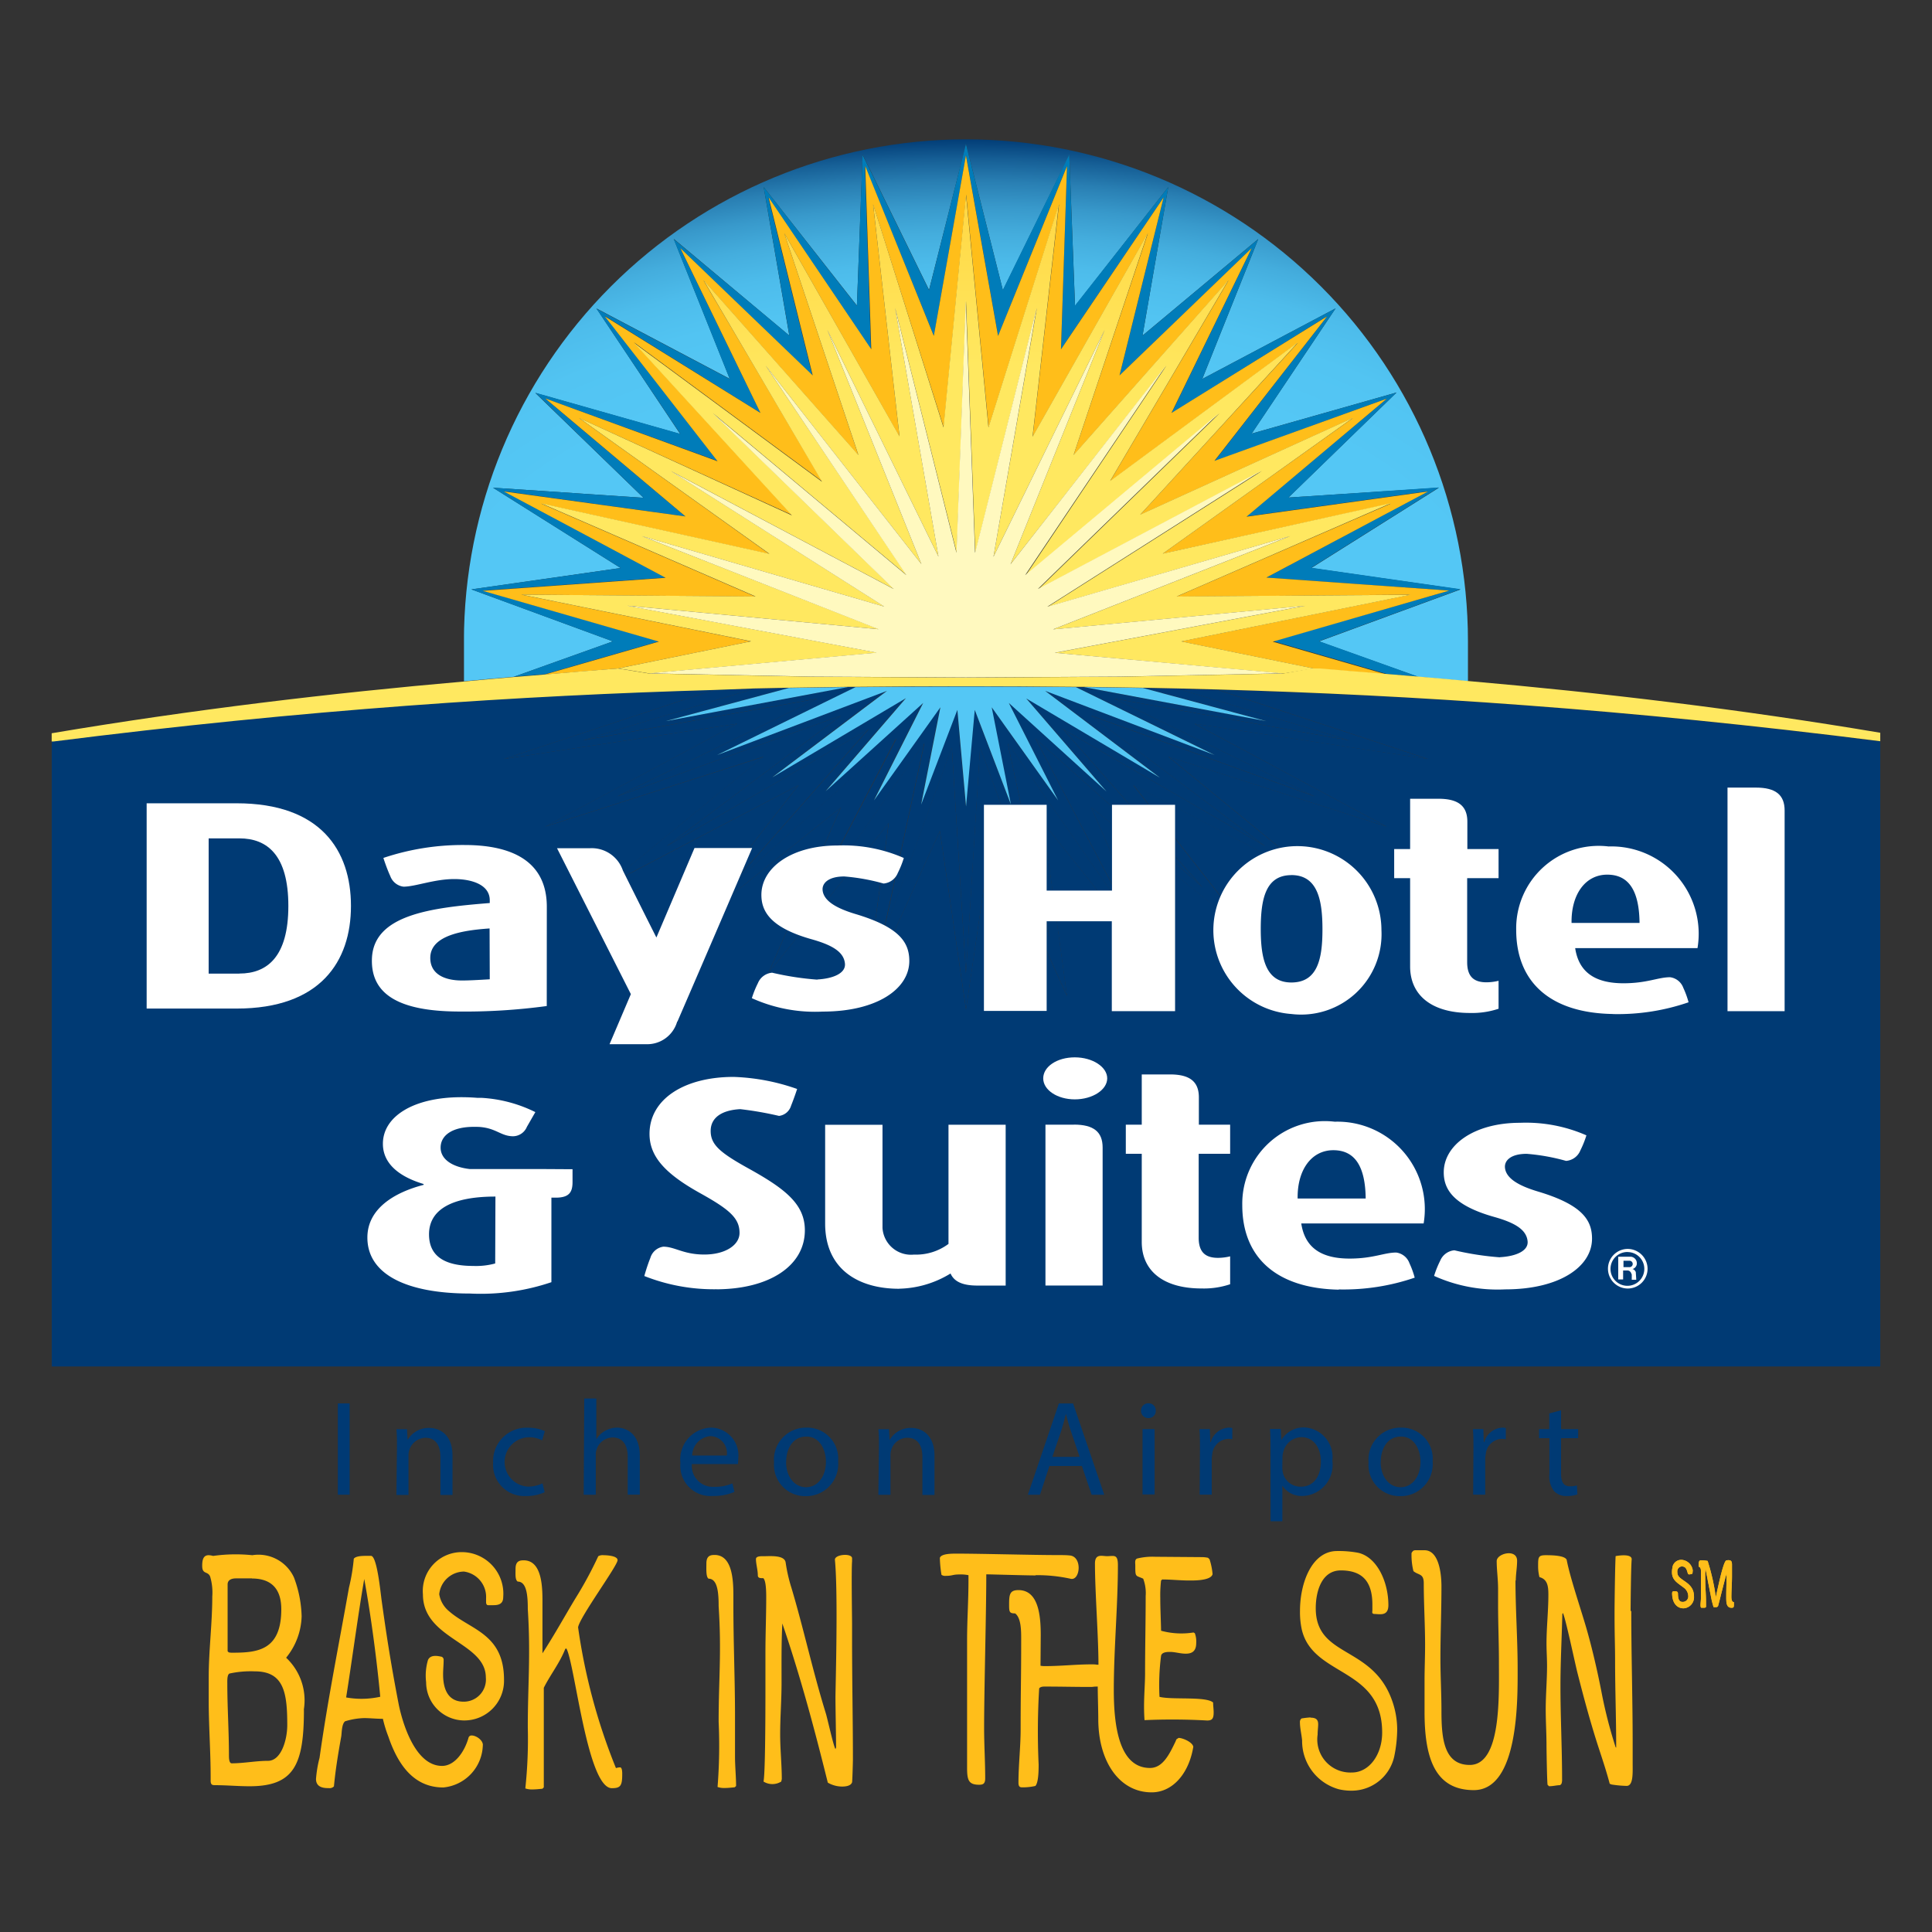 <svg xmlns="http://www.w3.org/2000/svg" xmlns:xlink="http://www.w3.org/1999/xlink" width="32" height="32" viewBox="0 0 32 32">
  <rect x="0" y="0" width="32" height="32" fill="#333333" stroke="none"/>
  <defs>
    <clipPath id="clip-path">
      <rect id="사각형_204" data-name="사각형 204" width="30.287" height="27.383" fill="none"/>
    </clipPath>
    <clipPath id="clip-path-2">
      <path id="패스_332" data-name="패스 332" d="M68.406,66.958l-3.89-.691,3.321,1.621-3.709-1.339,2.888,2.163-3.351-1.941,2.313,2.622-2.767-2.465L64.771,69.9,62.749,67l.694,3.213-1.151-3.142-.234,3.747-.234-3.747-1.151,3.142L61.368,67l-2.021,2.9L60.9,66.927l-2.767,2.465,2.313-2.622L57.1,68.711l2.889-2.163-3.71,1.339L59.6,66.267l-3.889.691,2.838-.856-.657.017L54.4,67.267l3.87-.585-3.186,1.705,3.619-1.159-2.63,2.151L59.286,67.7l-1.959,2.5,2.659-2.131-1.2,2.745,1.994-2.488-.394,2.867,1.241-2.736.433,2.957.433-2.957,1.24,2.736-.393-2.867,1.994,2.488-1.2-2.745L66.789,70.2l-1.959-2.5L68.04,69.38l-2.63-2.151,3.619,1.159-3.186-1.705,3.87.585-3.489-1.148-.656-.017Z" transform="translate(-54.403 -66.102)" fill="none"/>
    </clipPath>
    <linearGradient id="linear-gradient" x1="-0.489" y1="3.442" x2="-0.48" y2="3.442" gradientUnits="objectBoundingBox">
      <stop offset="0" stop-color="#007cb9"/>
      <stop offset="0.1" stop-color="#007cb9"/>
      <stop offset="0.9" stop-color="#003a74"/>
      <stop offset="1" stop-color="#003a74"/>
    </linearGradient>
    <clipPath id="clip-path-3">
      <path id="패스_333" data-name="패스 333" d="M74.37,67.022l-2.809-1.064,1.9,1.436-2.214-1.312,1.33,1.542-1.62-1.468.815,1.614-1.1-1.542.319,1.612-.6-1.569-.144,1.6-.144-1.6-.6,1.569.319-1.612-1.1,1.542.815-1.614-1.619,1.468,1.33-1.542-2.214,1.312,1.9-1.436L66.13,67.022l2.3-1.126h-.131l-3.02.564,2.043-.549-.577.012L63.9,66.78l3.889-.691L64.47,67.71l3.71-1.339L65.29,68.534l3.351-1.941-2.313,2.622L69.1,66.75l-1.558,2.974,2.021-2.9-.694,3.213L70.016,66.9l.234,3.747.234-3.747,1.151,3.142-.694-3.213,2.022,2.9L71.4,66.75l2.767,2.465-2.313-2.622,3.351,1.941L72.32,66.37,76.03,67.71l-3.321-1.62,3.89.691-2.838-.856-.577-.012,2.043.549L72.205,65.9h-.131Z" transform="translate(-63.902 -65.896)" fill="none"/>
    </clipPath>
    <linearGradient id="linear-gradient-2" x1="-0.693" y1="3.857" x2="-0.682" y2="3.857" gradientUnits="objectBoundingBox">
      <stop offset="0" stop-color="#54c7f5"/>
      <stop offset="1" stop-color="#003a74"/>
    </linearGradient>
    <clipPath id="clip-path-5">
      <path id="패스_337" data-name="패스 337" d="M49.612,8.315v.661c.321-.03.484-.045.826-.074l1.641-.587-2.344-.861L52.206,7.1,50.093,5.77l2.492.167L50.793,4.2l2.4.681L51.806,2.8l2.208,1.166-.928-2.318L55,3.25,54.576.79,56.12,2.753l.095-2.5,1.1,2.241L57.927.078,58.538,2.5l1.1-2.241.095,2.5L61.277.79,60.851,3.25l1.917-1.6L61.84,3.969,64.048,2.8l-1.39,2.074,2.4-.681-1.791,1.74L65.76,5.77,63.647,7.1l2.471.355-2.344.861,1.641.587c.342.029.505.044.826.074V8.315a8.315,8.315,0,1,0-16.63,0" transform="translate(-49.612)" fill="none"/>
    </clipPath>
    <radialGradient id="radial-gradient" cx="0.5" cy="0.925" r="0.926" gradientUnits="objectBoundingBox">
      <stop offset="0" stop-color="#54c7f5"/>
      <stop offset="0.55" stop-color="#54c7f5"/>
      <stop offset="0.673" stop-color="#52c4f2"/>
      <stop offset="0.747" stop-color="#4dbceb"/>
      <stop offset="0.809" stop-color="#44addd"/>
      <stop offset="0.863" stop-color="#3899cb"/>
      <stop offset="0.912" stop-color="#297fb3"/>
      <stop offset="0.957" stop-color="#165f96"/>
      <stop offset="1" stop-color="#003a74"/>
    </radialGradient>
    <clipPath id="clip-path-7">
      <path id="패스_340" data-name="패스 340" d="M20.4,63.752l-2.7.054-2.554.015-2.555-.015-2.7-.054-.513-.083c-.4.031-.808.064-1.211.1l-.338.028-.174.014c-.342.029-.505.044-.826.074-2.194.191-4.511.466-6.829.857v.14c4.21-.534,7.775-.765,10.977-.857L11.634,64l.577-.012q.494-.009.977-.015h.131q.928-.01,1.825-.01t1.825.01H17.1q.484.006.978.015l.577.012.656.017c3.2.092,6.768.323,10.977.857v-.14c-2.318-.391-4.634-.666-6.828-.857-.321-.03-.484-.045-.826-.074l-.174-.014-.338-.028c-.4-.033-.81-.065-1.211-.1Z" transform="translate(0 -63.669)" fill="none"/>
    </clipPath>
    <radialGradient id="radial-gradient-2" cx="0.5" cy="-0.359" r="12.603" gradientUnits="objectBoundingBox">
      <stop offset="0" stop-color="#ffe860"/>
      <stop offset="0.3" stop-color="#ffe860"/>
      <stop offset="0.75" stop-color="#ffbe1a"/>
      <stop offset="1" stop-color="#ffbe1a"/>
    </radialGradient>
    <clipPath id="clip-path-8">
      <path id="패스_341" data-name="패스 341" d="M63.537,10.5,62.371,6.8l.438,3.849L60.9,7.283l1.228,3.674-2.568-2.9L61.525,11.4l-3.115-2.3,2.616,2.857L57.5,10.343l3.154,2.251-3.783-.837L60.424,13.3,56.55,13.27l3.8.773-2.2.449h0l.513.083h0l3.779-.343-4.143-.779,4.175.391L58.539,12.3l4.025,1.171-3.545-2.25,3.7,1.957-3-2.913,3.211,2.684L60.59,9.475l2.583,3.293-1.56-3.883,1.842,3.758L62.736,8.52l1.021,4.059L63.91,8.4l.154,4.182L65.084,8.52l-.719,4.123,1.842-3.758-1.56,3.883L67.23,9.475,64.9,12.949l3.211-2.684-3,2.913,3.7-1.957-3.545,2.25L69.281,12.3l-3.93,1.546,4.175-.391-4.143.779,3.779.343.513-.083-2.2-.449,3.8-.773L67.4,13.3l3.552-1.546-3.783.837,3.153-2.251-3.526,1.605,2.616-2.857-3.115,2.3L68.26,8.056l-2.568,2.9L66.92,7.283l-1.908,3.371L65.448,6.8,64.282,10.5,63.91,6.643Z" transform="translate(-56.55 -6.643)" fill="none"/>
    </clipPath>
    <radialGradient id="radial-gradient-3" cx="0.501" cy="0.931" r="1.921" xlink:href="#radial-gradient-2"/>
    <clipPath id="clip-path-10">
      <path id="패스_384" data-name="패스 384" d="M194.977,171.029a.332.332,0,0,0-.012.094c0,.143.111.186.212.269a.177.177,0,0,1,.058.123.091.091,0,0,1-.093.1h0c-.051,0-.078-.033-.078-.138,0-.034-.022-.038-.046-.038h-.026c-.02,0-.025.015-.025.035,0,.148.072.247.191.247a.183.183,0,0,0,.171-.2c0-.248-.275-.255-.275-.389a.132.132,0,0,1,0-.039.079.079,0,0,1,.073-.066c.067,0,.08.045.1.114a.024.024,0,0,0,.026.018c.013,0,.028-.006.042-.008s.01-.04.014-.058a.2.2,0,0,0-.172-.174.148.148,0,0,0-.163.113" transform="translate(-194.964 -170.916)" fill="none"/>
    </clipPath>
    <clipPath id="clip-path-12">
      <path id="패스_386" data-name="패스 386" d="M198.64,171c-.051,0-.146.473-.177.609a3.449,3.449,0,0,0-.135-.6.6.6,0,0,0-.11-.011c-.036,0-.039.037-.039.08v.024c.038.016.038.054.038.081v.448c0,.036-.007.07-.007.107,0,.015,0,.036.011.046h.042c.019,0,.038,0,.038-.02,0-.082,0-.167-.006-.253s-.008-.183-.008-.271a.863.863,0,0,1,.006-.1c.02.1.055.288.085.434a1.485,1.485,0,0,0,.048.2l.007,0a.282.282,0,0,0,.032,0,.036.036,0,0,0,.035-.017s.009-.032.021-.078c.034-.135.1-.4.121-.459l0,.02c0,.107-.006.214-.006.322,0,.022,0,.047,0,.069,0,.08.009.154.087.154.035,0,.04-.009.04-.055V171.7l0-.009c-.038,0-.042-.054-.042-.091,0-.108.01-.217.01-.327v-.206c0-.062-.023-.071-.066-.071Z" transform="translate(-198.178 -171)" fill="none"/>
    </clipPath>
  </defs>
  <g id="그룹_524" data-name="그룹 524" transform="translate(-78 -3203)">
    <rect id="사각형_218" data-name="사각형 218" width="32" height="32" transform="translate(78 3203)" fill="none"/>
    <g id="그룹_423" data-name="그룹 423" transform="translate(78.856 3205.308)">
      <g id="그룹_400" data-name="그룹 400">
        <g id="그룹_399" data-name="그룹 399" clip-path="url(#clip-path)">
          <path id="패스_331" data-name="패스 331" d="M22.8,67.372l-3.87-.585,3.185,1.706L18.5,67.334l2.63,2.151L17.918,67.8l1.959,2.5-2.659-2.131,1.2,2.745-1.993-2.488L16.82,71.3l-1.24-2.735-.433,2.957-.433-2.957L13.473,71.3l.393-2.867-1.994,2.488,1.2-2.745-2.659,2.131,1.959-2.5-3.21,1.681,2.63-2.151L8.176,68.493l3.186-1.706-3.87.585,3.489-1.148c-3.2.092-6.767.323-10.977.857V77.434H30.29V67.081c-4.209-.534-7.775-.765-10.977-.857Z" transform="translate(-0.003 -57.109)" fill="#003a74"/>
        </g>
      </g>
      <g id="그룹_402" data-name="그룹 402" transform="translate(7.488 9.099)">
        <g id="그룹_401" data-name="그룹 401" clip-path="url(#clip-path-2)">
          <rect id="사각형_205" data-name="사각형 205" width="15.31" height="5.312" transform="translate(0 0)" fill="url(#linear-gradient)"/>
        </g>
      </g>
      <g id="그룹_404" data-name="그룹 404" transform="translate(8.796 9.07)">
        <g id="그룹_403" data-name="그룹 403" clip-path="url(#clip-path-3)">
          <rect id="사각형_206" data-name="사각형 206" width="12.696" height="4.748" transform="translate(0 0)" fill="url(#linear-gradient-2)"/>
        </g>
      </g>
      <g id="그룹_406" data-name="그룹 406">
        <g id="그룹_405" data-name="그룹 405" clip-path="url(#clip-path)">
          <path id="패스_334" data-name="패스 334" d="M82.9,65.9,81,67.333l2.214-1.312-1.33,1.542L83.5,66.1l-.815,1.614,1.1-1.542-.319,1.612.6-1.569.144,1.6.144-1.6.6,1.569-.319-1.612,1.1,1.542L84.918,66.1l1.619,1.468-1.33-1.542,2.214,1.312L85.52,65.9l2.809,1.064-2.3-1.126q-.929-.01-1.825-.009t-1.825.009l-2.295,1.126Z" transform="translate(-69.065 -56.765)" fill="#54c7f5"/>
          <path id="패스_335" data-name="패스 335" d="M125.2,65.921q-.494-.009-.978-.015l3.02.564Z" transform="translate(-107.127 -56.834)" fill="#54c7f5"/>
          <path id="패스_336" data-name="패스 336" d="M76.89,65.906q-.484.006-.978.015l-2.043.55Z" transform="translate(-63.702 -56.834)" fill="#54c7f5"/>
        </g>
      </g>
      <g id="그룹_408" data-name="그룹 408" transform="translate(6.829)">
        <g id="그룹_407" data-name="그룹 407" clip-path="url(#clip-path-5)">
          <rect id="사각형_208" data-name="사각형 208" width="16.63" height="8.976" fill="url(#radial-gradient)"/>
        </g>
      </g>
      <g id="그룹_410" data-name="그룹 410">
        <g id="그룹_409" data-name="그룹 409" clip-path="url(#clip-path)">
          <path id="패스_338" data-name="패스 338" d="M51.718,9.348l1.89-.545-2.918-.841,3.03-.216-2.68-1.43,3.008.418L51.724,4.779l2.855,1.035-1.866-2.4,2.578,1.605L53.963,2.292,56.151,4.4,55.42,1.45l1.7,2.515L57.021.93l1.142,2.814.532-2.99.532,2.99L60.368.93l-.1,3.035,1.7-2.515L61.238,4.4l2.188-2.107L62.1,5.023h0l2.578-1.606-1.866,2.4,2.855-1.035L63.341,6.734l3.008-.418L63.67,7.746l3.029.216L63.781,8.8l1.89.545.338.027.174.015L64.542,8.8l2.344-.861-2.472-.355,2.114-1.33-2.492.167,1.791-1.74-2.4.681,1.39-2.075L62.608,4.457l.928-2.318-1.917,1.6.426-2.461L60.5,3.241l-.095-2.5-1.1,2.241L58.694.566l-.611,2.421L56.982.746l-.094,2.5L55.344,1.278l.426,2.461-1.917-1.6.928,2.318L52.573,3.291l1.39,2.075-2.4-.681,1.791,1.74L50.86,6.258l2.114,1.33L50.5,7.942l2.344.861-1.641.587.174-.015.338-.027" transform="translate(-43.551 -0.488)" fill="#007cb9"/>
          <path id="패스_339" data-name="패스 339" d="M67.873,9.142l-3.029-.216L67.523,7.5l-3.008.418,2.324-1.955L63.984,6.993,65.85,4.6,63.272,6.2,64.6,3.471,62.412,5.578l.73-2.948-1.7,2.516.1-3.035L60.4,4.924l-.532-2.99-.532,2.99L58.2,2.11l.1,3.035L56.6,2.63l.73,2.948L55.138,3.471,56.465,6.2,53.887,4.6l1.867,2.4L52.9,5.959l2.323,1.955h0L52.214,7.5l2.68,1.43-3.03.216,2.918.841-1.89.545c.4-.033.81-.065,1.211-.1h0l2.2-.449-3.8-.774,3.874.032L52.83,7.7l3.783.837L53.459,6.283l3.526,1.605L54.369,5.031l3.116,2.3L55.519,4l2.568,2.9L56.859,3.222l1.909,3.371-.438-3.85L59.5,6.439l.372-3.856.372,3.856,1.166-3.695-.437,3.85,1.909-3.371L61.65,6.9,64.219,4,62.253,7.335l3.115-2.3L62.752,7.888l3.526-1.605L63.124,8.533,66.907,7.7,63.355,9.242l3.874-.032-3.8.774,2.2.449c.4.031.808.063,1.211.1l-1.89-.545Z" transform="translate(-44.725 -1.668)" fill="#ffbe1a"/>
        </g>
      </g>
      <g id="그룹_412" data-name="그룹 412" transform="translate(0 8.764)">
        <g id="그룹_411" data-name="그룹 411" clip-path="url(#clip-path-7)">
          <rect id="사각형_210" data-name="사각형 210" width="30.287" height="1.209" transform="translate(0 0)" fill="url(#radial-gradient-2)"/>
        </g>
      </g>
      <g id="그룹_414" data-name="그룹 414" transform="translate(7.784 0.914)">
        <g id="그룹_413" data-name="그룹 413" clip-path="url(#clip-path-8)">
          <rect id="사각형_211" data-name="사각형 211" width="14.72" height="7.932" transform="translate(0)" fill="url(#radial-gradient-3)"/>
        </g>
      </g>
      <g id="그룹_416" data-name="그룹 416">
        <g id="그룹_415" data-name="그룹 415" clip-path="url(#clip-path)">
          <path id="패스_342" data-name="패스 342" d="M80.446,24.436l-4.175.391,3.93-1.546-4.025,1.171L79.72,22.2l-3.7,1.958,3-2.913-3.211,2.684,2.334-3.474L75.566,23.75l1.56-3.883-1.842,3.758L76,19.5l-1.021,4.059-.154-4.182-.154,4.182L73.654,19.5l.719,4.123-1.842-3.758,1.56,3.883-2.583-3.293,2.333,3.474-3.211-2.684,3,2.913-3.7-1.958,3.545,2.25-4.025-1.171,3.93,1.546-4.175-.391,4.143.779-3.778.343h0l2.7.054,2.555.014,2.554-.014,2.7-.054L76.3,25.215Z" transform="translate(-59.685 -16.711)" fill="#fff9bf"/>
          <path id="패스_343" data-name="패스 343" d="M114.279,83.489V82H113.2v1.485h-1.039V80.071H113.2v1.421h1.082V80.071h1.045v3.418Z" transform="translate(-96.72 -69.049)" fill="#fff"/>
          <path id="패스_344" data-name="패스 344" d="M201.654,78.006h.47c.327,0,.476.12.476.38v3.323h-.946Z" transform="translate(-173.897 -67.269)" fill="#fff"/>
          <path id="패스_345" data-name="패스 345" d="M177.806,87.863a3.6,3.6,0,0,0,1.259-.195,1.456,1.456,0,0,0-.087-.239.27.27,0,0,0-.219-.176c-.2,0-.381.1-.772.1-.484,0-.742-.194-.8-.582h2.026a1.447,1.447,0,0,0-1.473-1.684,1.366,1.366,0,0,0-1.53,1.381c0,.86.557,1.377,1.6,1.394m-.683-1.508c-.008-.472.227-.8.591-.8s.529.276.535.8Z" transform="translate(-151.953 -73.375)" fill="#fff"/>
          <path id="패스_346" data-name="패스 346" d="M139.8,87.854a1.392,1.392,0,1,1,1.492-1.391,1.332,1.332,0,0,1-1.492,1.391m0-2.3c-.432,0-.507.407-.507.894s.083.884.507.884c.439,0,.515-.4.515-.879s-.076-.9-.515-.9" transform="translate(-119.267 -73.367)" fill="#fff"/>
          <path id="패스_347" data-name="패스 347" d="M163.265,80.661v-.482h-.517v-.453c0-.26-.15-.38-.477-.38H161.8v.833h-.264v.482h.264v1.462c0,.472.35.771.991.771a1.379,1.379,0,0,0,.474-.07v-.463a.877.877,0,0,1-.2.025c-.2,0-.32-.085-.32-.333V80.661Z" transform="translate(-139.3 -68.424)" fill="#fff"/>
          <path id="패스_348" data-name="패스 348" d="M187.531,133.516a.328.328,0,1,0,.333.329.331.331,0,0,0-.333-.329Zm0,.052h0a.278.278,0,0,1,.279.277h0a.28.28,0,1,1-.28-.278" transform="translate(-161.431 -115.138)" fill="#fff" fill-rule="evenodd"/>
          <path id="패스_349" data-name="패스 349" d="M188.628,134.657v-.106h.1a.053.053,0,1,1,0,.106Zm.137.116,0,.075,0,.018h.074l0-.015-.007-.109c0-.011-.027-.053-.057-.053a.1.1,0,0,0,.074-.084v-.021a.109.109,0,0,0-.1-.1h-.208v.377h.081v-.149h.077a.069.069,0,0,1,.06.057" transform="translate(-162.594 -115.977)" fill="#fff" fill-rule="evenodd"/>
          <path id="패스_350" data-name="패스 350" d="M119.808,111.584h-.47v2.664h.947v-2.285c0-.26-.149-.38-.476-.38m.015-.418c.295,0,.537-.159.537-.348s-.242-.348-.537-.348-.523.154-.523.348.235.348.523.348" transform="translate(-102.878 -95.264)" fill="#fff"/>
          <path id="패스_351" data-name="패스 351" d="M94.306,121.28a1.689,1.689,0,0,0,.851-.252c.059.135.2.2.443.2h.47v-2.664h-.947v1.974a.9.9,0,0,1-.573.177.473.473,0,0,1-.52-.442v-1.708h-.95V120.2c0,.765.559,1.081,1.225,1.081" transform="translate(-80.269 -102.243)" fill="#fff"/>
          <path id="패스_352" data-name="패스 352" d="M72.416,116.345c.886,0,1.477-.387,1.477-.978,0-.428-.318-.681-.916-1.014-.485-.268-.644-.4-.644-.631s.2-.346.49-.361h0a5.657,5.657,0,0,1,.642.112.239.239,0,0,0,.2-.17c.054-.134.1-.276.1-.276a3.489,3.489,0,0,0-1.052-.2c-.818,0-1.393.368-1.393.944,0,.373.257.656.825.974.492.273.666.417.666.666,0,.2-.234.358-.583.358s-.487-.13-.68-.13a.262.262,0,0,0-.214.186c-.059.146-.1.3-.1.3a3.125,3.125,0,0,0,1.2.219" transform="translate(-61.418 -97.298)" fill="#fff"/>
          <path id="패스_353" data-name="패스 353" d="M167.41,120.569a4.862,4.862,0,0,1-.753-.116.281.281,0,0,0-.236.175,1.624,1.624,0,0,0-.1.249,2.552,2.552,0,0,0,1.178.223c.9,0,1.438-.376,1.438-.84,0-.312-.168-.564-.9-.782-.295-.089-.525-.208-.542-.394-.011-.114.091-.229.36-.229a3.4,3.4,0,0,1,.652.117.278.278,0,0,0,.237-.174,1.651,1.651,0,0,0,.1-.249,2.489,2.489,0,0,0-1.1-.208c-.758,0-1.263.366-1.263.821,0,.277.154.549.849.742.351.1.522.216.54.4.015.162-.2.249-.458.263" transform="translate(-143.424 -102.052)" fill="#fff"/>
          <path id="패스_354" data-name="패스 354" d="M40.907,116.413h-1.2c-.282-.032-.483-.157-.483-.355s.184-.344.552-.344c.047,0,.091,0,.135.006.243.029.323.15.515.15a.252.252,0,0,0,.227-.156l.14-.244a2.293,2.293,0,0,0-.886-.236l-.05,0h-.021c-.086-.007-.176-.011-.268-.011-.79,0-1.3.317-1.3.772,0,.313.245.537.674.666v.014c-.478.124-.931.39-.931.873,0,.606.643.927,1.7.927a3.646,3.646,0,0,0,1.348-.188v-1.4h.071c.228,0,.28-.094.279-.265v-.206Zm-.779,1.564a1.2,1.2,0,0,1-.362.041c-.514,0-.734-.188-.734-.524,0-.395.353-.625,1.1-.625Z" transform="translate(-32.782 -99.358)" fill="#fff"/>
          <path id="패스_355" data-name="패스 355" d="M144.835,120.988a3.634,3.634,0,0,0,1.26-.195,1.478,1.478,0,0,0-.087-.239.271.271,0,0,0-.219-.177c-.2,0-.381.1-.773.1-.485,0-.742-.194-.8-.582h2.027a1.448,1.448,0,0,0-1.473-1.685,1.367,1.367,0,0,0-1.531,1.382c0,.861.558,1.379,1.6,1.4m-.683-1.51c-.008-.472.228-.8.591-.8s.53.276.536.8Z" transform="translate(-123.519 -101.939)" fill="#fff"/>
          <path id="패스_356" data-name="패스 356" d="M130.982,113.834v-.482h-.518V112.9c0-.26-.149-.38-.476-.38h-.47v.832h-.264v.482h.264v1.461c0,.472.349.77.99.77a1.369,1.369,0,0,0,.474-.07v-.462a.873.873,0,0,1-.2.025c-.2,0-.321-.084-.321-.333v-1.391Z" transform="translate(-111.463 -97.032)" fill="#fff"/>
          <path id="패스_357" data-name="패스 357" d="M41.429,87.59a10.1,10.1,0,0,1-1.477.091c-.965-.007-1.434-.282-1.419-.865.017-.737.975-.854,1.952-.932v-.045c0-.265-.31-.352-.588-.352-.333,0-.644.126-.841.126a.269.269,0,0,1-.219-.176c-.061-.132-.114-.3-.114-.3a4.126,4.126,0,0,1,1.345-.214c.774,0,1.362.261,1.362,1.024Zm-.947-1.285c-.421.029-.972.107-.982.477-.007.273.226.385.525.385.1,0,.232-.006.46-.02Z" transform="translate(-33.229 -73.235)" fill="#fff"/>
          <path id="패스_358" data-name="패스 358" d="M62.777,88.155a.516.516,0,0,1-.52.374h-.6l.353-.829-1.223-2.417h.549a.545.545,0,0,1,.542.37c.383.77.555,1.109.555,1.109l.631-1.482h.955s-.765,1.783-1.238,2.875" transform="translate(-52.417 -73.542)" fill="#fff"/>
          <path id="패스_359" data-name="패스 359" d="M12.89,79.895H11.4v3.4H12.89c1.39,0,1.894-.783,1.894-1.7s-.5-1.7-1.894-1.7m.046,2.821h-.509v-2.24h.509c.459,0,.811.275.811,1.119s-.352,1.12-.811,1.12" transform="translate(-9.827 -68.898)" fill="#fff"/>
          <path id="패스_360" data-name="패스 360" d="M85.317,87.2a4.822,4.822,0,0,1-.75-.115.28.28,0,0,0-.236.174,1.638,1.638,0,0,0-.1.248,2.542,2.542,0,0,0,1.175.222c.895,0,1.433-.375,1.433-.838,0-.311-.167-.562-.895-.779-.294-.089-.523-.208-.541-.393-.011-.114.092-.228.359-.228a3.362,3.362,0,0,1,.65.117.279.279,0,0,0,.236-.174,1.59,1.59,0,0,0,.1-.249,2.49,2.49,0,0,0-1.1-.207c-.755,0-1.259.365-1.259.818,0,.276.153.547.846.739.35.1.521.216.538.4.015.161-.2.248-.456.262" transform="translate(-72.634 -73.282)" fill="#fff"/>
          <rect id="사각형_212" data-name="사각형 212" width="0.195" height="1.512" transform="translate(4.74 20.937)" fill="#003a74"/>
          <path id="패스_361" data-name="패스 361" d="M41.489,155.344c0-.112,0-.2-.009-.294h.175l.011.179h0a.4.4,0,0,1,.359-.2c.15,0,.384.09.384.462v.648h-.2v-.626c0-.175-.065-.321-.251-.321a.29.29,0,0,0-.278.294v.653h-.2Z" transform="translate(-35.77 -133.686)" fill="#003a74"/>
          <path id="패스_362" data-name="패스 362" d="M53.972,156.107a.729.729,0,0,1-.312.063.516.516,0,0,1-.541-.554.552.552,0,0,1,.583-.577.663.663,0,0,1,.273.056l-.045.153a.455.455,0,0,0-.229-.051.409.409,0,0,0-.006.817.561.561,0,0,0,.242-.054Z" transform="translate(-45.807 -133.699)" fill="#003a74"/>
          <path id="패스_363" data-name="패스 363" d="M64.087,151.52h.2v.677h0a.365.365,0,0,1,.141-.139.406.406,0,0,1,.2-.056c.146,0,.379.09.379.464v.646h-.2v-.624c0-.175-.065-.323-.251-.323a.284.284,0,0,0-.265.2.243.243,0,0,0-.013.094v.655h-.2Z" transform="translate(-55.266 -130.664)" fill="#003a74"/>
          <path id="패스_364" data-name="패스 364" d="M75.852,155.627a.348.348,0,0,0,.372.377.717.717,0,0,0,.3-.056l.034.141a.881.881,0,0,1-.361.067.5.5,0,0,1-.534-.547.527.527,0,0,1,.509-.585.46.46,0,0,1,.449.511.828.828,0,0,1-.006.092Zm.579-.141a.281.281,0,0,0-.273-.321.327.327,0,0,0-.3.321Z" transform="translate(-65.249 -133.686)" fill="#003a74"/>
          <path id="패스_365" data-name="패스 365" d="M87.986,155.583a.531.531,0,0,1-.541.576.516.516,0,0,1-.52-.559.53.53,0,0,1,.538-.576.514.514,0,0,1,.523.559m-.862.011c0,.238.137.417.33.417s.33-.177.33-.422c0-.184-.092-.417-.325-.417s-.334.215-.334.422" transform="translate(-74.96 -133.686)" fill="#003a74"/>
          <path id="패스_366" data-name="패스 366" d="M99.486,155.344c0-.112,0-.2-.009-.294h.175l.011.179h0a.4.4,0,0,1,.359-.2c.15,0,.384.09.384.462v.648h-.2v-.626c0-.175-.065-.321-.251-.321a.28.28,0,0,0-.265.2.288.288,0,0,0-.013.092v.653h-.2Z" transform="translate(-85.784 -133.686)" fill="#003a74"/>
          <path id="패스_367" data-name="패스 367" d="M117.814,153.143l-.157.476h-.2l.513-1.512h.236l.516,1.512h-.209l-.161-.476Zm.5-.152-.148-.435c-.034-.1-.056-.188-.079-.276h0c-.023.09-.047.182-.076.274l-.149.438Z" transform="translate(-101.288 -131.169)" fill="#003a74"/>
          <path id="패스_368" data-name="패스 368" d="M131.326,152.213a.116.116,0,0,1-.125.121.117.117,0,0,1-.119-.121.12.12,0,0,1,.123-.123.117.117,0,0,1,.121.123m-.219.305h.2V153.6h-.2Z" transform="translate(-113.039 -131.155)" fill="#003a74"/>
          <path id="패스_369" data-name="패스 369" d="M138.114,155.388c0-.128,0-.238-.009-.339h.173l.007.213h.009a.325.325,0,0,1,.3-.238.209.209,0,0,1,.056.007v.186a.284.284,0,0,0-.067-.007.277.277,0,0,0-.265.253.578.578,0,0,0-.009.092v.579h-.2Z" transform="translate(-119.095 -133.686)" fill="#003a74"/>
          <path id="패스_370" data-name="패스 370" d="M146.608,155.4c0-.139,0-.251-.009-.354h.178l.009.186h0a.427.427,0,0,1,.386-.211.492.492,0,0,1,.46.552.514.514,0,0,1-.494.583.38.38,0,0,1-.334-.171h0v.59h-.195Zm.195.29a.469.469,0,0,0,.009.081.3.3,0,0,0,.3.231c.209,0,.33-.17.33-.42,0-.217-.115-.4-.323-.4a.316.316,0,0,0-.3.245.328.328,0,0,0-.013.081Z" transform="translate(-126.42 -133.686)" fill="#003a74"/>
          <path id="패스_371" data-name="패스 371" d="M159.525,155.583a.531.531,0,0,1-.541.576.516.516,0,0,1-.52-.559.53.53,0,0,1,.538-.576.514.514,0,0,1,.523.559m-.861.011c0,.238.137.417.33.417s.33-.177.33-.422c0-.184-.092-.417-.325-.417s-.334.215-.334.422" transform="translate(-136.652 -133.686)" fill="#003a74"/>
          <path id="패스_372" data-name="패스 372" d="M171.028,155.388c0-.128,0-.238-.009-.339h.173l.007.213h.009a.326.326,0,0,1,.3-.238.216.216,0,0,1,.056.007v.186a.285.285,0,0,0-.067-.007.277.277,0,0,0-.265.253.565.565,0,0,0-.009.092v.579h-.2Z" transform="translate(-147.479 -133.686)" fill="#003a74"/>
          <path id="패스_373" data-name="패스 373" d="M179.364,152.938v.312h.283v.15h-.283v.586c0,.135.038.211.148.211a.43.43,0,0,0,.114-.014l.009.148a.487.487,0,0,1-.175.027.274.274,0,0,1-.213-.083.4.4,0,0,1-.076-.283V153.4H179v-.15h.169v-.26Z" transform="translate(-154.364 -131.887)" fill="#003a74"/>
          <path id="패스_374" data-name="패스 374" d="M19.816,172.85c0,.908-.162,1.266-.9,1.266-.19,0-.384-.018-.573-.018-.045,0-.068-.006-.072-.065,0-.023,0-.053,0-.076,0-.416-.032-.838-.032-1.254v-.393c0-.445.059-.89.059-1.335a.929.929,0,0,0-.036-.334c-.041-.093-.131-.029-.131-.176,0-.1.018-.176.108-.176a.309.309,0,0,1,.073.012,2.672,2.672,0,0,1,.649-.012.646.646,0,0,1,.69.369,1.95,1.95,0,0,1,.127.644,1.131,1.131,0,0,1-.257.685.966.966,0,0,1,.293.861m-1.227-.6c-.045.012-.04.123-.04.164,0,.4.027.791.027,1.189,0,.041,0,.135.046.135.2,0,.4-.041.6-.041.221,0,.32-.351.32-.592,0-.533-.054-.89-.537-.89a1.643,1.643,0,0,0-.415.035m.37-1.575h-.266c-.049,0-.14.011-.14.1,0,.369,0,.738,0,1.107l.018.018a.235.235,0,0,0,.063.006c.419,0,.808-.041.808-.72,0-.392-.221-.509-.487-.509" transform="translate(-15.638 -146.838)" fill="#ffbe1a"/>
          <path id="패스_375" data-name="패스 375" d="M34.562,173.235a.722.722,0,0,1-.654.7c-.474,0-.744-.352-.911-.844a2.089,2.089,0,0,1-.09-.293c-.108,0-.216-.012-.311-.012a1.175,1.175,0,0,0-.315.053c-.055.041-.055.182-.063.246-.054.3-.095.55-.122.832a.1.1,0,0,1-.085.029c-.076,0-.212-.006-.212-.152a2,2,0,0,1,.059-.351c.135-.961.32-1.874.487-2.817a3.258,3.258,0,0,0,.08-.48c.032-.041.122-.047.2-.047h.085c.1,0,.158.609.176.738.068.487.14.984.284,1.728.041.2.239,1.013.717,1.013.207,0,.37-.229.437-.463a.051.051,0,0,1,.054-.041c.073,0,.185.076.185.158m-1.7-.8c-.049-.533-.144-1.289-.265-1.95-.1.574-.208,1.388-.3,1.962a1.441,1.441,0,0,0,.568-.012m1.015-.662a.055.055,0,0,1,.032.053c0,.082-.009.158-.009.24,0,.287.113.451.338.451a.366.366,0,0,0,.37-.4c0-.586-1.042-.633-1.042-1.377a.644.644,0,0,1,.645-.7.689.689,0,0,1,.685.744c0,.123-.086.135-.171.135h-.077c-.032,0-.036-.029-.036-.059v-.053a.425.425,0,0,0-.366-.445.417.417,0,0,0-.41.375.459.459,0,0,0,.162.281c.351.31.911.369.911,1.136a.657.657,0,0,1-.668.674.634.634,0,0,1-.622-.633.91.91,0,0,1,.031-.369c.041-.088.149-.07.225-.053" transform="translate(-27.421 -146.637)" fill="#ffbe1a"/>
          <path id="패스_376" data-name="패스 376" d="M56.228,174.252c-.059.006-.117.012-.176.012a.334.334,0,0,1-.108-.017,7.736,7.736,0,0,0,.041-1.013c0-.72.049-1.189,0-1.956,0-.211-.014-.457-.167-.457-.045-.029-.036-.123-.036-.211,0-.129.068-.141.135-.141.289,0,.311.4.311.662v.146c0,.229,0,.521,0,.732.208-.322.375-.627.545-.908a6.419,6.419,0,0,0,.379-.7.145.145,0,0,1,.085-.017c.041,0,.235.006.235.082,0,.093-.632.949-.654,1.113a9.835,9.835,0,0,0,.627,2.331.273.273,0,0,1,.068-.012c.036,0,.036.082.036.111,0,.193-.027.234-.172.234-.406,0-.613-2.068-.753-2.314l-.018.006c-.095.24-.244.422-.356.645,0,.181,0,.357,0,.533l0,.7c0,.141,0,.276,0,.416Z" transform="translate(-48.099 -146.933)" fill="#ffbe1a"/>
          <path id="패스_377" data-name="패스 377" d="M79.216,174.19c-.058.006-.117.012-.176.012a.328.328,0,0,1-.108-.017,8.653,8.653,0,0,0,.018-1.078c0-.721.05-1.148,0-1.915,0-.211-.014-.457-.167-.457-.045-.029-.036-.164-.036-.252,0-.129.068-.141.136-.141.288,0,.311.4.311.662v.146c0,.662.027,1.254.027,1.839l0,.7c0,.141.018.34.018.48Z" transform="translate(-67.903 -146.895)" fill="#ffbe1a"/>
          <path id="패스_378" data-name="패스 378" d="M84.9,174.091c.027-.123.032-.937.032-1.54v-.6c0-.3.013-.609.013-.908,0-.076,0-.281-.049-.322-.036,0-.09.006-.09-.047,0-.088-.031-.187-.031-.269,0-.052.09-.047.122-.047.113,0,.352-.024.37.105a2.632,2.632,0,0,0,.095.416c.2.668.352,1.376.568,2.074.027.082.127.545.162.6l.01-.029c0-.182-.01-.644-.01-.826s.046-1.7-.009-2.279c-.009-.094.289-.117.284-.024,0,.017,0,.029,0,.047-.013.158,0,.92,0,1.037v.258c0,.691.014,1.341.014,1.991,0,.035-.009.357-.014.375-.023.065-.121.07-.167.07a.476.476,0,0,1-.235-.065c-.221-.89-.456-1.769-.753-2.636-.017.31-.013.662-.013.984,0,.281-.023.568-.023.855,0,.246.027.5.027.738l-.009.041a.278.278,0,0,1-.294,0" transform="translate(-73.11 -146.89)" fill="#ffbe1a"/>
          <path id="패스_379" data-name="패스 379" d="M108.446,170.572c-.167,0-.744-.018-.816-.018,0,.65-.036,1.9-.036,2.548,0,.275.018.556.018.832,0,.088-.036.105-.1.105-.175,0-.2-.076-.2-.281,0-.41,0-.814,0-1.224v-.884c0-.351.023-.644.023-1v-.082a.63.63,0,0,0-.149-.012c-.118,0-.113.023-.225.023a.106.106,0,0,1-.073-.017,1.94,1.94,0,0,1-.027-.281c.023-.07.194-.07.275-.07.4,0,1.281.024,1.664.024.081,0,.157,0,.207.006.221.012.18.428.018.386a2.543,2.543,0,0,0-.578-.059m.081,1.5a.407.407,0,0,0,.085.006c.253,0,.505-.029.758-.029.1,0,.058.006.117.006,0-.474-.058-1.2-.058-1.675,0-.17.117-.123.2-.123.112,0,.18-.041.18.147,0,.673-.068,1.394-.068,2.067,0,.568.077,1.294.6,1.294.212,0,.321-.228.42-.433l.017-.041.036-.024c.063,0,.226.065.244.146-.072.445-.343.756-.69.756-.537,0-.884-.515-.884-1.213,0-.141-.009-.4-.009-.539-.1,0-.041.006-.135.006h-.013c-.235,0-.465-.006-.7-.006-.036,0-.095-.006-.122.03a11.861,11.861,0,0,0-.009,1.259c0,.082,0,.3-.054.357a.914.914,0,0,1-.221.023c-.04,0-.059-.018-.059-.076,0-.3.036-.592.036-.89,0-.685.009-.785.009-1.47v-.018c0-.141,0-.351-.1-.427-.095,0-.1-.023-.1-.146,0-.164.009-.24.154-.24.329,0,.37.41.37.744Zm0,0v-.006l0,.006Zm2.8-1.763a1.092,1.092,0,0,1,.05.246c-.027.111-.32.105-.388.105-.148,0-.3-.017-.446-.017l-.019.017a2.133,2.133,0,0,0-.013.293c0,.181.01.357.013.539a1.274,1.274,0,0,0,.537.029l.022.012a.39.39,0,0,1,.023.164c0,.14-.077.175-.172.175s-.176-.029-.261-.029c-.041,0-.136,0-.149.064a3.765,3.765,0,0,0-.026.68c.207.053.77-.012.888.094,0,.053.009.111.009.164,0,.105-.027.134-.108.134a10.264,10.264,0,0,0-1.037-.006c-.022-.3.009-.544.009-.779,0-.433.01-.844.01-1.277a.678.678,0,0,0-.041-.287c-.127-.059-.131-.017-.131-.217,0-.047-.013-.1.031-.117a1.069,1.069,0,0,1,.3-.029l.784.006a.5.5,0,0,1,.09.011Z" transform="translate(-92.15 -146.786)" fill="#ffbe1a"/>
          <path id="패스_380" data-name="패스 380" d="M150.379,172.634c.1,0,.126.041.126.111,0,.047-.009.105-.009.17a.548.548,0,0,0,.569.627c.283,0,.5-.293.5-.662,0-1.083-1.141-.919-1.33-1.7a1.349,1.349,0,0,1-.031-.316c0-.469.2-.99.613-.99a1.749,1.749,0,0,1,.351.029c.311.071.5.48.5.867,0,.193-.148.146-.243.146l-.022-.012a.1.1,0,0,1,0-.041c0-.035,0-.07,0-.1,0-.381-.163-.568-.523-.568-.316,0-.415.345-.415.626,0,.814.911.615,1.249,1.488a1.453,1.453,0,0,1,.1.515,2.282,2.282,0,0,1-.05.457.722.722,0,0,1-.685.562.91.91,0,0,1-.231-.023.829.829,0,0,1-.609-.808c-.009-.1-.036-.205-.036-.3a.073.073,0,0,1,.027-.065,1.329,1.329,0,0,1,.149-.017" transform="translate(-129.528 -146.492)" fill="#ffbe1a"/>
          <path id="패스_381" data-name="패스 381" d="M165.3,170.245c0,.492.036.978.036,1.47s.022,2.009-.726,2.009c-.654,0-.816-.551-.816-1.295,0-.181,0-.351,0-.521,0-.193.009-.392.009-.586,0-.339-.022-.685-.022-1.025,0-.164-.085-.129-.171-.2a1.092,1.092,0,0,1-.032-.246v-.053c.022-.041.041-.047.063-.047h.153c.23,0,.28.363.28.6,0,.4-.017.8-.017,1.195,0,.287.017.574.017.861,0,.451.036.9.469.9.523,0,.483-1.13.483-1.7,0-.322-.014-.638-.014-.955v-.264c0-.158-.023-.31-.023-.457,0-.129.338-.211.338-.006,0,.111-.022.222-.022.334" transform="translate(-141.055 -146.382)" fill="#ffbe1a"/>
          <path id="패스_382" data-name="패스 382" d="M180.444,171.339c0,.727.023,1.447.023,2.173,0,.112,0,.229,0,.346,0,.158.013.375-.1.375a1.784,1.784,0,0,1-.249-.023l-.031-.012c-.054-.205-.117-.393-.18-.586-.131-.4-.248-.832-.352-1.242-.041-.158-.2-.919-.243-1l-.01.017c-.009.4-.031.791-.031,1.189,0,.516.027,1.031.027,1.546a.21.21,0,0,1-.01.076l-.022.023c-.054,0-.117.017-.171.017h-.014l-.023-.023c-.009-.029-.018-.58-.018-.65,0-.2-.013-.4-.013-.6,0-.234.022-.492.022-.72,0-.123-.009-.252-.009-.369,0-.27.031-.539.031-.808,0-.14-.013-.257-.148-.293a.734.734,0,0,1-.022-.175c0-.158,0-.188.131-.188.112,0,.311.006.342.076.054.287.234.814.324,1.125.1.345.194.755.262,1.113a7.729,7.729,0,0,0,.225.867l.009.006,0-.029c0-.469-.018-.931-.018-1.406,0-.275-.009-.4-.009-.8,0-.158.009-.814.018-.937,0,0,.266-.053.266.052-.013.135-.018.826-.018.855" transform="translate(-154.281 -146.961)" fill="#ffbe1a"/>
          <path id="패스_383" data-name="패스 383" d="M194.977,171.029a.332.332,0,0,0-.012.094c0,.143.111.186.212.269a.177.177,0,0,1,.058.123.091.091,0,0,1-.093.1h0c-.051,0-.078-.033-.078-.138,0-.034-.022-.038-.046-.038h-.026c-.019,0-.024.014-.024.035,0,.148.072.247.191.247a.183.183,0,0,0,.171-.2c0-.248-.275-.255-.275-.389a.13.13,0,0,1,0-.039.079.079,0,0,1,.073-.066c.067,0,.08.045.1.114a.024.024,0,0,0,.026.018c.013,0,.028-.006.042-.008s.01-.04.014-.058a.2.2,0,0,0-.172-.174.148.148,0,0,0-.163.113" transform="translate(-168.128 -147.39)" fill="#ffbe1a"/>
        </g>
      </g>
      <g id="그룹_418" data-name="그룹 418" transform="translate(26.836 23.526)">
        <g id="그룹_417" data-name="그룹 417" clip-path="url(#clip-path-10)">
          <rect id="사각형_214" data-name="사각형 214" width="0.733" height="0.876" transform="translate(-0.361 0.224) rotate(-31.791)" fill="#ffbe1a"/>
        </g>
      </g>
      <g id="그룹_420" data-name="그룹 420">
        <g id="그룹_419" data-name="그룹 419" clip-path="url(#clip-path)">
          <path id="패스_385" data-name="패스 385" d="M198.641,171c-.052,0-.146.473-.177.609a3.47,3.47,0,0,0-.135-.6.613.613,0,0,0-.11-.011c-.036,0-.039.037-.039.08v.024c.038.016.038.054.038.081v.448c0,.036-.007.07-.007.107,0,.016,0,.036.011.046h.042c.019,0,.038,0,.038-.02,0-.082,0-.167-.006-.253s-.008-.183-.008-.271a.83.83,0,0,1,.006-.1c.02.1.055.288.085.434a1.459,1.459,0,0,0,.048.2l.007,0a.285.285,0,0,0,.032,0,.036.036,0,0,0,.035-.017s.009-.032.021-.078c.034-.135.1-.4.121-.459l0,.02c0,.107-.006.214-.006.322,0,.022,0,.047,0,.069,0,.08.009.154.087.154.035,0,.04-.009.04-.055V171.7l0-.009c-.038,0-.042-.054-.042-.091,0-.108.01-.217.01-.327v-.206c0-.062-.023-.071-.065-.071Z" transform="translate(-170.901 -147.463)" fill="#ffbe1a"/>
        </g>
      </g>
      <g id="그룹_422" data-name="그룹 422" transform="translate(27.278 23.537)">
        <g id="그룹_421" data-name="그룹 421" clip-path="url(#clip-path-12)">
          <rect id="사각형_216" data-name="사각형 216" width="0.914" height="0.981" transform="matrix(0.85, -0.527, 0.527, 0.85, -0.355, 0.22)" fill="#ffbe1a"/>
        </g>
      </g>
    </g>
  </g>
</svg>
